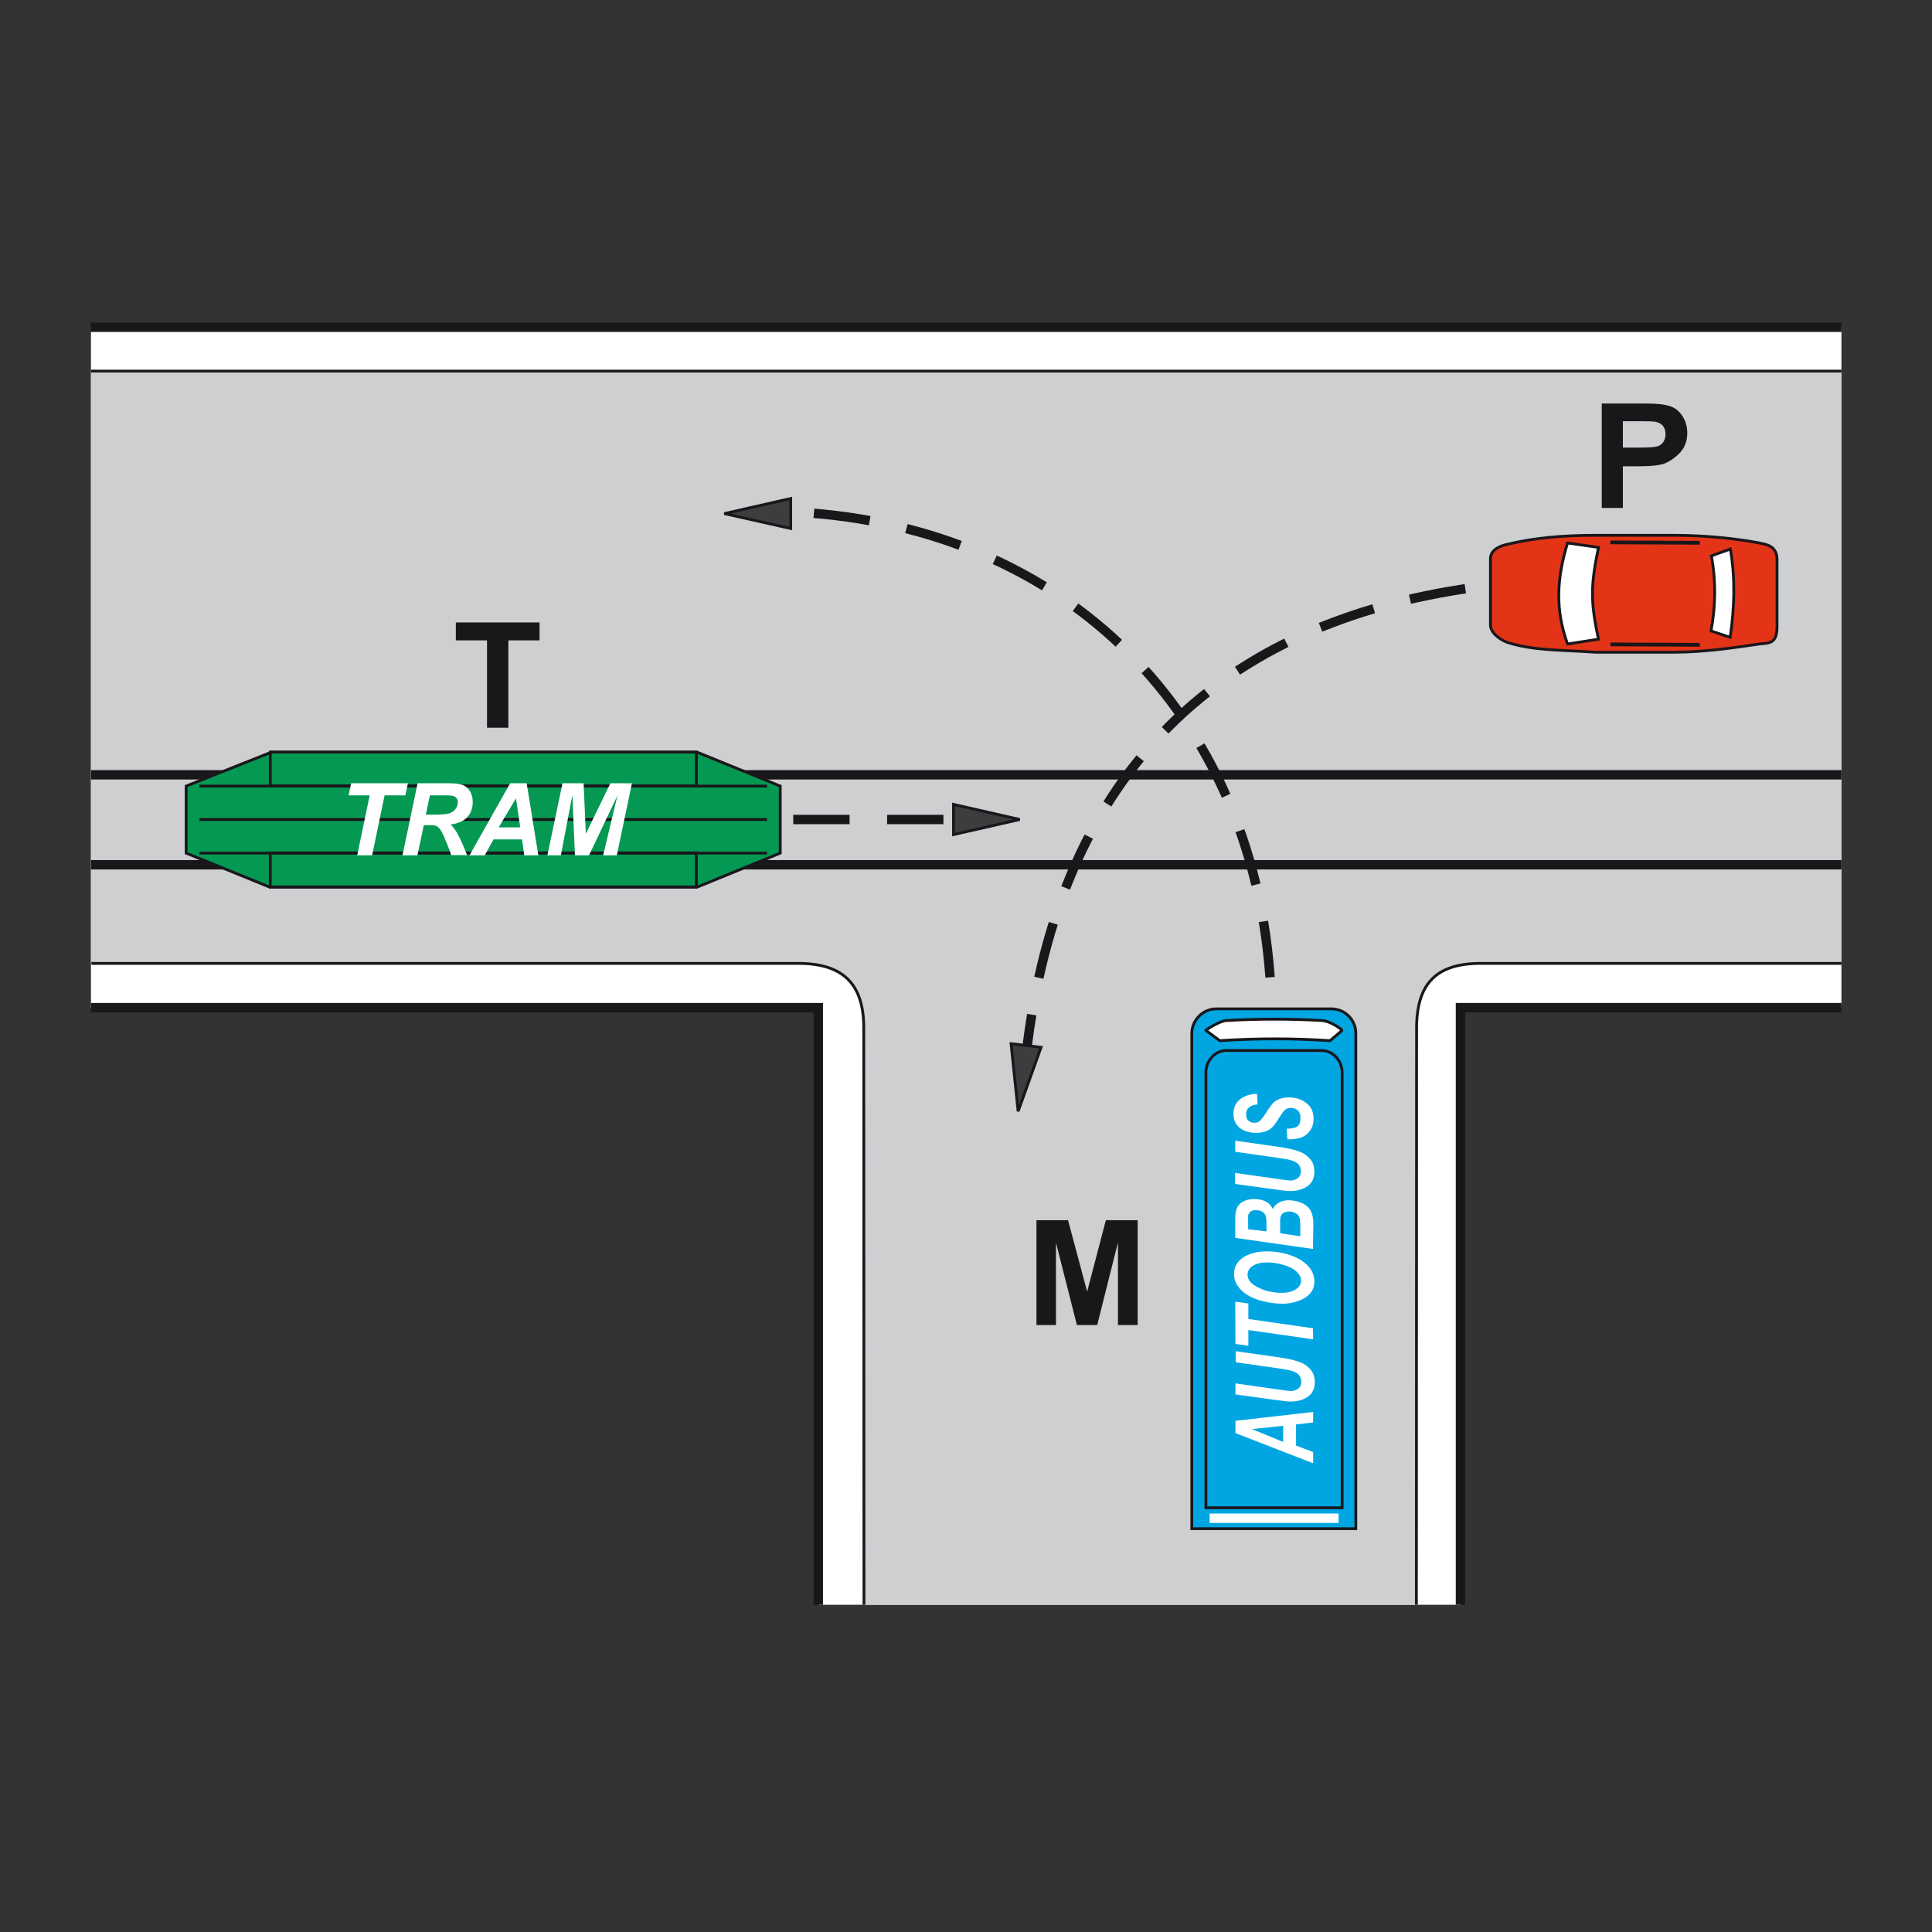 <?xml version="1.0" encoding="utf-8"?>
<!-- Generator: Adobe Illustrator 19.2.0, SVG Export Plug-In . SVG Version: 6.00 Build 0)  -->
<svg version="1.1" id="Livello_1" xmlns="http://www.w3.org/2000/svg" xmlns:xlink="http://www.w3.org/1999/xlink" x="0px" y="0px"
	 viewBox="0 0 960 960" style="enable-background:new 0 0 960 960;" xml:space="preserve">
<rect x="0" y="0" width="960" height="960" fill="#333333" stroke="none"/>
<style type="text/css">
	.st0{fill-rule:evenodd;clip-rule:evenodd;fill:#FFFFFF;}
	.st1{fill-rule:evenodd;clip-rule:evenodd;fill:#CECFD1;}
	.st2{fill:none;stroke:#1A171B;stroke-width:1.399;stroke-miterlimit:2.613;}
	.st3{fill:none;stroke:#1A171B;stroke-width:4.664;stroke-miterlimit:2.613;}
	
		.st4{fill:none;stroke:#1A171B;stroke-width:4.664;stroke-linecap:square;stroke-miterlimit:2.613;stroke-dasharray:23.319,23.319;}
	.st5{fill-rule:evenodd;clip-rule:evenodd;fill:#3D3D3F;stroke:#1A171B;stroke-width:1.399;stroke-miterlimit:2.613;}
	.st6{fill-rule:evenodd;clip-rule:evenodd;fill:#049853;stroke:#1A171B;stroke-width:1.399;stroke-miterlimit:2.613;}
	.st7{fill-rule:evenodd;clip-rule:evenodd;fill:#E43417;stroke:#1A171B;stroke-width:1.399;stroke-miterlimit:2.613;}
	.st8{fill-rule:evenodd;clip-rule:evenodd;fill:#FFFFFF;stroke:#1A171B;stroke-width:1.399;stroke-miterlimit:2.613;}
	.st9{fill:none;stroke:#1A171B;stroke-width:1.865;stroke-miterlimit:2.613;}
	.st10{fill-rule:evenodd;clip-rule:evenodd;fill:#1A171B;}
	.st11{fill-rule:evenodd;clip-rule:evenodd;fill:#00A6E2;stroke:#1A171B;stroke-width:1.399;stroke-miterlimit:2.613;}
	.st12{fill:none;stroke:#FFFFFF;stroke-width:4.664;stroke-linecap:square;stroke-miterlimit:2.613;}
</style>
<g>
	<g>
		<polygon class="st0" points="725.9,797.4 406.8,797.4 406.8,500.7 45.2,500.7 45.2,162.6 915,162.6 915,500.7 725.9,500.7 
			725.9,797.4 		"/>
		<path class="st1" d="M703.7,797.4H429.4V510.7c0-22-9.6-32-31.7-32H45.2V184.4H915v294.3H736.8c-21.8,0-32.8,9.8-32.9,32.1
			L703.7,797.4L703.7,797.4z"/>
		<path class="st2" d="M429.3,797.4l-0.1-286.7c0-22-10.5-32-32.6-32H45.4 M45.2,184.4H915 M915,478.7H735.8
			c-21.8,0-31.8,9.7-31.9,32l-0.1,286.7"/>
		<path class="st3" d="M406.6,797.4V500.7H45.2 M45,162.6h870 M915,500.7H725.7v296.7"/>
		<line class="st3" x1="915" y1="429.7" x2="45.2" y2="429.7"/>
		<line class="st3" x1="45.2" y1="385" x2="915" y2="385"/>
		<path class="st4" d="M630.9,483.3c-9.9-126.9-99.2-221-234.3-228.8"/>
		<line class="st4" x1="396.5" y1="407.2" x2="479.2" y2="407.2"/>
		<path class="st4" d="M725.8,292.9c-120.7,18.8-202.5,92.2-216.7,238.6"/>
		<polygon class="st5" points="359.9,255.2 392.9,247.7 392.9,262.6 359.9,255.2 		"/>
		<polygon class="st5" points="506.7,407.2 473.8,399.7 473.8,414.7 506.7,407.2 		"/>
		<polygon class="st6" points="387.7,423.9 346.4,440.8 134,440.8 92.5,423.9 92.5,390.6 134.7,373.8 346.5,373.8 387.7,390.6 
			387.7,423.9 		"/>
		<polygon class="st6" points="346,390.5 134.3,390.5 134.3,373.7 346,373.7 346,390.5 		"/>
		<polygon class="st6" points="346,440.7 134.3,440.7 134.3,423.8 346,423.8 346,440.7 		"/>
		<line class="st2" x1="381.1" y1="423.9" x2="99.1" y2="423.9"/>
		<line class="st2" x1="381.1" y1="407.2" x2="99.1" y2="407.2"/>
		<line class="st2" x1="381.1" y1="390.6" x2="99.1" y2="390.6"/>
		<polygon class="st0" points="184.9,425 177.5,425 183.7,395.2 173.2,395.2 174.5,389.2 202.7,389.2 201.4,395.2 191.1,395.2 
			184.9,425 		"/>
		<path class="st0" d="M207.4,425H200l7.5-35.8h15.9c2.7,0,4.9,0.3,6.4,0.8c1.5,0.6,2.8,1.6,3.7,3.1c0.9,1.5,1.4,3.3,1.4,5.4
			c0,3-0.9,5.6-2.7,7.5c-1.8,2-4.6,3.2-8.3,3.7c0.9,0.8,1.8,2,2.7,3.3c1.7,2.8,3.5,6.8,5.5,11.9h-7.9c-0.6-2-1.9-5.2-3.7-9.5
			c-1-2.3-2.1-3.9-3.2-4.7c-0.7-0.5-1.9-0.7-3.7-0.7h-3L207.4,425L207.4,425z M211.6,404.8h3.9c4,0,6.6-0.2,7.9-0.7
			c1.3-0.5,2.3-1.2,3-2.2c0.7-1,1.1-2.1,1.1-3.2c0-1.3-0.5-2.3-1.6-2.9c-0.6-0.4-2.1-0.6-4.2-0.6h-8.1L211.6,404.8L211.6,404.8z"/>
		<path class="st0" d="M259.4,417.1h-14.2l-4.3,7.9h-7.6l20.2-35.8h8.2l5.8,35.8h-7L259.4,417.1L259.4,417.1z M258.5,411.1
			l-2.1-14.4l-8.6,14.4H258.5L258.5,411.1z"/>
		<polygon class="st0" points="292.7,425 285.7,425 284.4,395.1 278.7,425 272,425 279.5,389.2 290,389.2 291.1,414.3 303.3,389.2 
			314,389.2 306.5,425 299.7,425 306.8,395.3 292.7,425 		"/>
		<path class="st7" d="M874.2,320c-11.1,1.6-26.2,4-42.3,4.1c-12.9,0-25.8,0-38.9,0c-17-1.2-30.6-0.7-43.7-4.8
			c-2.5-0.7-8.7-4.3-8.7-8.7v-33c0-5.3,6.8-6.8,8.7-7.2c13.1-3.1,26.7-4.4,43.5-4.4H832c15.3,0,30.6,1.6,42.2,3.8
			c3.2,0.7,8.8,1.3,8.8,8.2v33.3C883,320.3,878.8,319.4,874.2,320L874.2,320z"/>
		<path class="st8" d="M794.3,317.6l-15.4,2.4c-6.1-17-5.5-32.1,0-50.2l15.4,2.2C790.5,290.1,790.1,298.7,794.3,317.6L794.3,317.6z"
			/>
		<path class="st8" d="M859.7,316.7l-9.5-3.2c2.4-12.8,2.4-25.3,0.2-37.3l9.4-3.4C862.3,287,861.9,302.1,859.7,316.7L859.7,316.7z"
			/>
		<line class="st9" x1="844.6" y1="320.4" x2="800.2" y2="320.2"/>
		<line class="st9" x1="844.6" y1="269.7" x2="800.2" y2="269.5"/>
		<polygon class="st10" points="242,361.6 242,318.2 226.5,318.2 226.5,309.3 268.1,309.3 268.1,318.2 252.6,318.2 252.6,361.6 
			242,361.6 		"/>
		<polygon class="st5" points="505.9,552.2 502.4,518.6 517.3,520.4 505.9,552.2 		"/>
		<path class="st10" d="M795.9,252.4v-51.9h22.1c5.5,0,9.6,0.5,12.1,1.4c2.5,0.9,4.5,2.6,6,5c1.5,2.4,2.3,5.1,2.3,8.2
			c0,3.9-1.2,7.1-3.4,9.6c-2.3,2.5-6.2,5.5-9.9,6.2c-3.7,0.7-5.8,0.7-10.7,0.8l-5.9,0h-2.1v20.7H795.9L795.9,252.4z M806.4,222.4
			h7.8c5,0,8.2-0.2,9.4-0.6c1.3-0.4,2.2-1.2,2.9-2.2c0.7-1,1.1-2.3,1.1-3.9c0-1.7-0.5-3.2-1.4-4.2c-0.9-1.1-2.3-1.7-4-2
			c-0.8-0.1-3.4-0.2-7.6-0.2h-8.2V222.4L806.4,222.4z"/>
		<path class="st11" d="M673.7,513.5v246.1h-81.5V513.5c0-6.5,5.4-12.2,12.2-12.2h57.1C668.3,501.3,673.7,506.7,673.7,513.5
			L673.7,513.5z"/>
		<path class="st2" d="M666.9,533v216.2h-67.7V533c0-5.9,4.5-11,10.2-11h47.4C662.3,522.1,666.9,526.9,666.9,533L666.9,533z"/>
		<path class="st8" d="M666.9,512l-6,5.1c-18.3-1.2-36.1-1.2-54.8,0l-6.9-5.1c-0.2-0.2,7-4.8,10.2-4.9c15.8-0.9,32-0.9,47.4,0
			C661.3,507.3,667.1,511.8,666.9,512L666.9,512z"/>
		<path class="st0" d="M644,707.8l0,10.5l8.5,3.2l0,5.6l-38.6-15l0-6.1l38.6-4.4l0,5.2L644,707.8L644,707.8z M637.6,708.5l-15.5,1.6
			l15.5,6.4L637.6,708.5L637.6,708.5z"/>
		<path class="st0" d="M613.9,692.9l0-5.5l21,3l5.2,0.7c0.4,0,0.9,0.1,1.2,0.1c1.5,0,2.8-0.4,3.8-1.2c1-0.8,1.5-1.9,1.5-3.4
			c0-1.3-0.4-2.4-1.1-3.3c-0.7-0.9-1.8-1.5-3.2-2c-1.4-0.5-3.8-0.9-7.2-1.4l-21.1-3l0-5.5l21.1,3c4.4,0.6,7.8,1.4,10.2,2.2
			c2.4,0.8,4.3,2.1,5.8,3.8c1.5,1.7,2.2,3.8,2.2,6.4c0,3.1-1.1,5.5-3.3,7.1c-2.2,1.6-5,2.5-8.5,2.5c-0.7,0-1.5,0-2.3-0.1
			c-0.6-0.1-2.2-0.3-4.8-0.6L613.9,692.9L613.9,692.9z"/>
		<polygon class="st0" points="652.4,660 652.5,665.5 620.3,660.9 620.3,668.7 613.9,667.8 613.8,646.8 620.3,647.7 620.3,655.4 
			652.4,660 		"/>
		<path class="st0" d="M637.3,647.8c-2.3,0-4.7-0.2-7.2-0.7c-3.4-0.6-6.3-1.5-8.8-2.8c-2.5-1.3-4.5-2.9-5.9-4.8
			c-1.5-1.9-2.2-4.1-2.2-6.6c0-3.3,1.5-6,4.4-8c3-2,6.9-3.1,11.8-3.1c4.1,0,8,0.6,11.8,1.9c3.8,1.3,6.7,3.1,8.8,5.4
			c2.1,2.3,3.1,4.8,3.1,7.7c0,2.5-0.8,4.6-2.4,6.2c-1.6,1.7-3.7,2.9-6.1,3.6C642.2,647.5,639.7,647.8,637.3,647.8L637.3,647.8z
			 M637.1,642.4c2.7,0,4.9-0.6,6.7-1.7c1.8-1.1,2.7-2.6,2.7-4.4c0-1.5-0.7-2.9-2.1-4.3c-1.4-1.4-3.5-2.5-6.4-3.4
			c-2.9-0.9-5.7-1.3-8.4-1.3c-3,0-5.4,0.6-7.1,1.7c-1.7,1.1-2.6,2.6-2.6,4.3c0,2.7,1.8,4.8,5.4,6.5
			C628.8,641.6,632.8,642.4,637.1,642.4L637.1,642.4z"/>
		<path class="st0" d="M652.4,620.6l-38.6-5.5l0-9.1c0-2,0.1-3.4,0.3-4.1c0.3-1.3,0.8-2.4,1.6-3.3c0.8-0.9,1.8-1.6,3.2-2.1
			c1.3-0.5,2.8-0.7,4.4-0.7c2.1,0,4,0.4,5.6,1.2c1.6,0.8,2.8,2.1,3.6,3.8c0.5-1.4,1.5-2.4,2.9-3.2c1.4-0.8,3-1.2,4.7-1.2
			c2.3,0,4.5,0.4,6.6,1.3c2.1,0.9,3.6,2.2,4.5,3.8c0.9,1.6,1.4,3.8,1.4,6.5L652.4,620.6L652.4,620.6z M629.3,611.9l0-4.2
			c0-1.9-0.2-3.2-0.6-4c-0.4-0.8-1-1.4-1.9-1.8c-0.9-0.4-1.8-0.6-2.8-0.6c-1,0-1.8,0.2-2.4,0.6c-0.6,0.4-1,0.9-1.3,1.7
			c-0.1,0.4-0.2,1.4-0.1,2.9l0,4.3L629.3,611.9L629.3,611.9z M646.1,614.3l0-5.3c0-2.2-0.2-3.7-0.6-4.5c-0.4-0.8-1.1-1.4-2-1.8
			c-1-0.5-1.9-0.7-3-0.7c-1.3,0-2.3,0.3-3.2,1c-0.8,0.7-1.2,1.7-1.2,3.3l0,6.5L646.1,614.3L646.1,614.3z"/>
		<path class="st0" d="M613.7,588.3l0-5.5l21,3l5.2,0.7c0.4,0,0.9,0.1,1.2,0.1c1.5,0,2.8-0.4,3.8-1.2c1-0.8,1.5-1.9,1.5-3.4
			c0-1.3-0.4-2.4-1.1-3.3c-0.7-0.9-1.8-1.5-3.2-2c-1.4-0.5-3.8-0.9-7.2-1.4l-21.1-3l0-5.5l21.1,3c4.4,0.6,7.8,1.4,10.2,2.2
			c2.4,0.8,4.3,2.1,5.8,3.8c1.5,1.7,2.2,3.8,2.2,6.4c0,3.1-1.1,5.5-3.3,7.1c-2.2,1.6-5,2.5-8.5,2.5c-0.7,0-1.5,0-2.3-0.1
			c-0.6,0-2.2-0.3-4.8-0.6L613.7,588.3L613.7,588.3z"/>
		<path class="st0" d="M639.7,566.1l-0.4-5.2c2.4-0.1,4-0.4,4.9-0.9c1.4-0.8,2-2.3,2-4.4c0-1.8-0.5-3.1-1.4-3.9
			c-0.9-0.8-2.1-1.2-3.4-1.2c-1.1,0-2.1,0.3-2.9,1c-0.6,0.5-1.5,1.7-2.8,3.8c-1.3,2.1-2.4,3.6-3.2,4.5c-0.9,0.9-2,1.7-3.4,2.3
			c-1.4,0.5-3,0.8-4.9,0.8c-3.3,0-5.9-0.8-8.1-2.4c-2.1-1.6-3.2-4-3.2-7c0-3.1,1.1-5.5,3.2-7.2c2.1-1.7,4.9-2.7,8.5-2.8l0.3,5.3
			c-1.8,0.1-3.3,0.6-4.2,1.4c-1,0.8-1.5,1.9-1.5,3.5c0,1.5,0.4,2.6,1.2,3.2c0.8,0.6,1.7,1,2.9,1c1.1,0,2-0.3,2.7-0.9
			c0.7-0.6,1.7-1.9,3-3.9c1.9-3.1,3.4-5,4.6-5.9c1.8-1.2,4-1.9,6.8-1.9c3.4,0,6.3,0.9,8.7,2.8c2.4,1.8,3.6,4.4,3.6,7.7
			c0,2.3-0.5,4.3-1.7,5.9c-1.1,1.7-2.7,2.9-4.6,3.6C644.6,565.8,642.3,566.2,639.7,566.1L639.7,566.1z"/>
		<line class="st12" x1="603.4" y1="754.4" x2="662.8" y2="754.4"/>
		<polygon class="st10" points="515,658.4 515,606.3 530.7,606.3 540.2,641.8 549.5,606.3 565.3,606.3 565.3,658.4 555.5,658.4 
			555.5,617.4 545.2,658.4 535.1,658.4 524.7,617.4 524.7,658.4 515,658.4 		"/>
	</g>
</g>
</svg>
